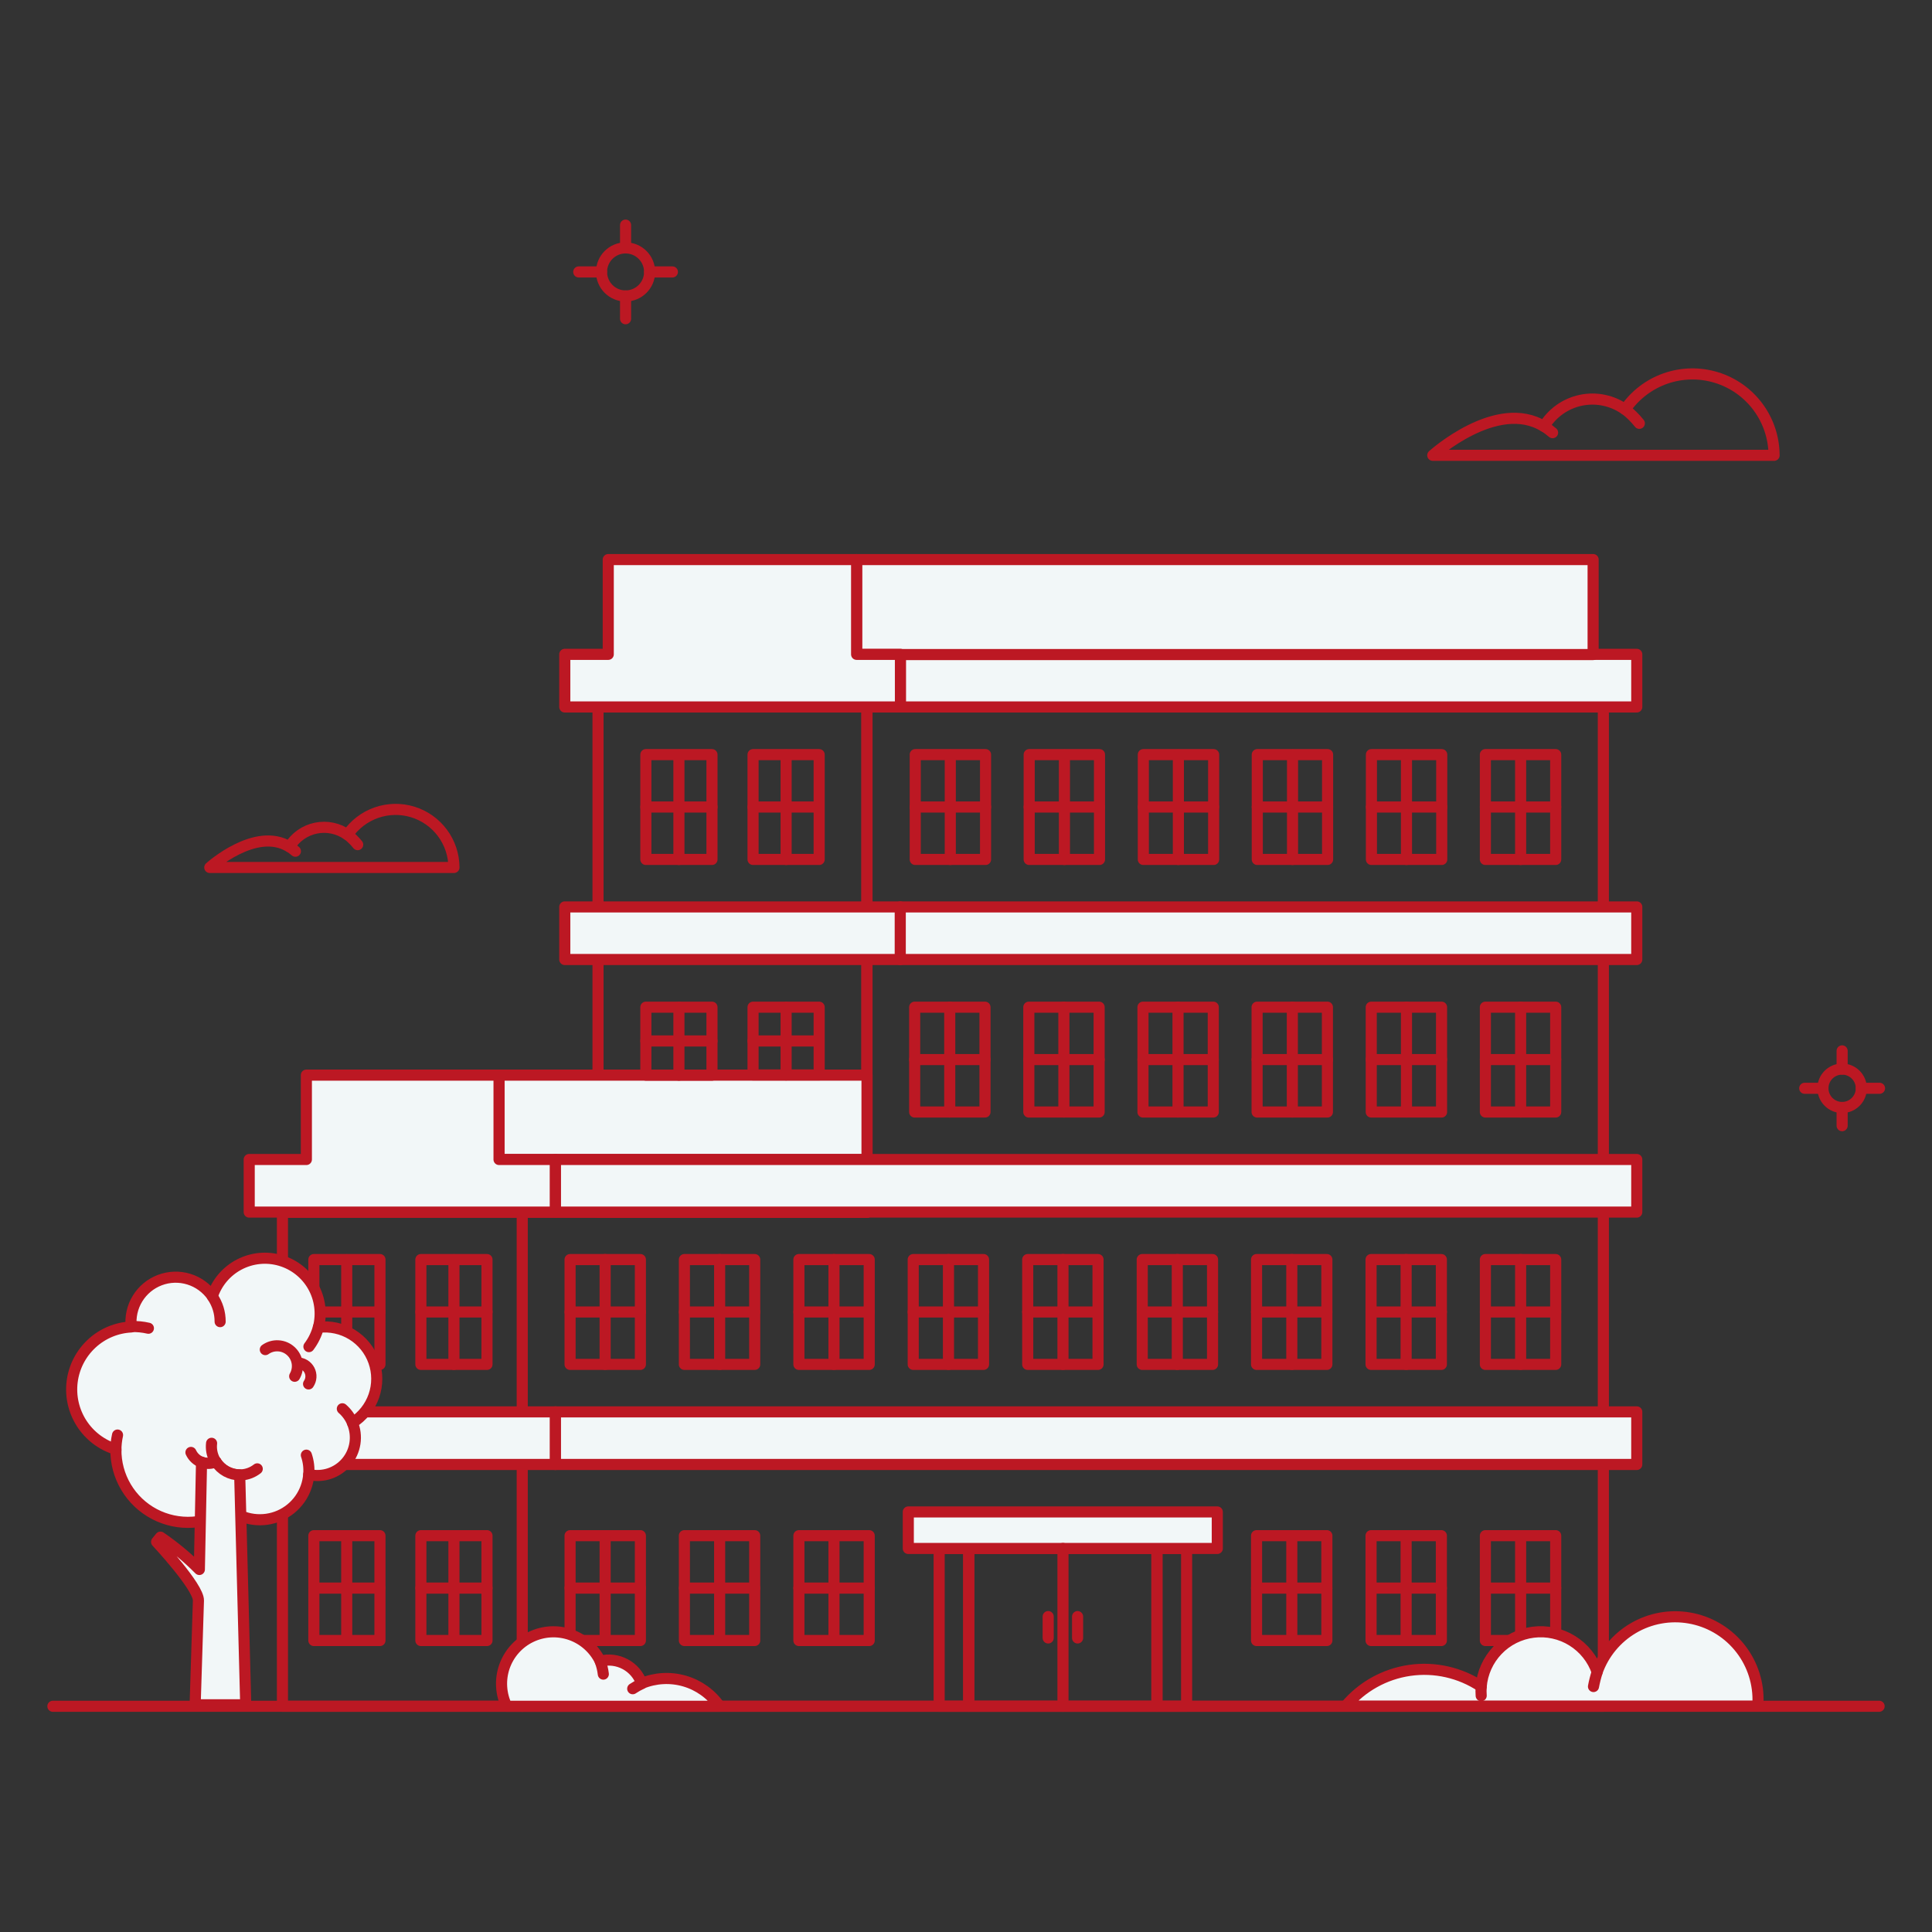 <svg width="174" height="174" viewBox="0 0 174 174" fill="none" xmlns="http://www.w3.org/2000/svg">
<rect x="0" y="0" width="174" height="174" fill="#333333" stroke="none"/>
<path d="M4.763 153.67H169.237" stroke="#bc1823" stroke-linecap="round" stroke-linejoin="round"/>
<path d="M78.085 63.669V109.18H25.438V153.67H144.401V63.669H78.085Z" stroke="#bc1823" stroke-linecap="round" stroke-linejoin="round"/>
<path d="M78.069 63.669H53.859V109.179H78.069V63.669Z" stroke="#bc1823" stroke-linecap="round" stroke-linejoin="round"/>
<path d="M47.033 109.18V153.67" stroke="#bc1823" stroke-linecap="round" stroke-linejoin="round"/>
<path d="M147.411 58.933H81.079V63.67H147.411V58.933Z" fill="#F2F7F8"/>
<path d="M147.411 58.933H81.079V63.67H147.411V58.933Z" stroke="#bc1823" stroke-linecap="round" stroke-linejoin="round"/>
<path d="M143.48 50.397H77.148V58.95H143.48V50.397Z" fill="#F2F7F8"/>
<path d="M143.48 50.397H77.148V58.95H143.48V50.397Z" stroke="#bc1823" stroke-linecap="round" stroke-linejoin="round"/>
<path d="M77.148 58.932V50.397H54.78V58.932H50.865V63.67H81.095V58.932H77.148Z" fill="#F2F7F8"/>
<path d="M77.148 58.932V50.397H54.78V58.932H50.865V63.67H81.095V58.932H77.148Z" stroke="#bc1823" stroke-linecap="round" stroke-linejoin="round"/>
<path d="M78.085 96.827H44.944V104.426H78.085V96.827Z" fill="#F2F7F8"/>
<path d="M78.085 96.827H44.944V104.426H78.085V96.827Z" stroke="#bc1823" stroke-linecap="round" stroke-linejoin="round"/>
<path d="M44.944 104.426V96.827H27.592V104.426H22.444V109.162H50.026V104.426H44.944Z" fill="#F2F7F8"/>
<path d="M44.944 104.426V96.827H27.592V104.426H22.444V109.162H50.026V104.426H44.944Z" stroke="#bc1823" stroke-linecap="round" stroke-linejoin="round"/>
<path d="M147.411 104.426H50.026V109.163H147.411V104.426Z" fill="#F2F7F8"/>
<path d="M147.411 104.426H50.026V109.163H147.411V104.426Z" stroke="#bc1823" stroke-linecap="round" stroke-linejoin="round"/>
<path d="M81.095 81.679H50.865V86.416H81.095V81.679Z" fill="#F2F7F8"/>
<path d="M81.095 81.679H50.865V86.416H81.095V81.679Z" stroke="#bc1823" stroke-linecap="round" stroke-linejoin="round"/>
<path d="M147.411 81.679H81.079V86.416H147.411V81.679Z" fill="#F2F7F8"/>
<path d="M147.411 81.679H81.079V86.416H147.411V81.679Z" stroke="#bc1823" stroke-linecap="round" stroke-linejoin="round"/>
<path d="M50.026 127.156H22.444V131.893H50.026V127.156Z" fill="#F2F7F8"/>
<path d="M50.026 127.156H22.444V131.893H50.026V127.156Z" stroke="#bc1823" stroke-linecap="round" stroke-linejoin="round"/>
<path d="M147.411 127.156H50.026V131.893H147.411V127.156Z" fill="#F2F7F8"/>
<path d="M147.411 127.156H50.026V131.893H147.411V127.156Z" stroke="#bc1823" stroke-linecap="round" stroke-linejoin="round"/>
<path d="M87.247 139.458H84.582V153.669H87.247V139.458Z" stroke="#bc1823" stroke-linecap="round" stroke-linejoin="round"/>
<path d="M106.868 139.458H104.204V153.669H106.868V139.458Z" stroke="#bc1823" stroke-linecap="round" stroke-linejoin="round"/>
<path d="M104.187 139.458H87.247V153.669H104.187V139.458Z" stroke="#bc1823" stroke-linecap="round" stroke-linejoin="round"/>
<path d="M109.632 136.169H81.803V139.458H109.632V136.169Z" fill="#F2F7F8"/>
<path d="M109.632 136.169H81.803V139.458H109.632V136.169Z" stroke="#bc1823" stroke-linecap="round" stroke-linejoin="round"/>
<path d="M95.734 139.458V153.67" stroke="#bc1823" stroke-linecap="round" stroke-linejoin="round"/>
<path d="M97.049 145.593V147.518" stroke="#bc1823" stroke-linecap="round" stroke-linejoin="round"/>
<path d="M94.401 145.593V147.518" stroke="#bc1823" stroke-linecap="round" stroke-linejoin="round"/>
<path d="M88.76 67.963H82.428V77.403H88.76V67.963Z" stroke="#bc1823" stroke-linecap="round" stroke-linejoin="round"/>
<path d="M85.585 67.995V77.403" stroke="#bc1823" stroke-linecap="round" stroke-linejoin="round"/>
<path d="M88.76 72.682H82.428" stroke="#bc1823" stroke-linecap="round" stroke-linejoin="round"/>
<path d="M140.109 67.963H133.776V77.403H140.109V67.963Z" stroke="#bc1823" stroke-linecap="round" stroke-linejoin="round"/>
<path d="M136.951 67.995V77.403" stroke="#bc1823" stroke-linecap="round" stroke-linejoin="round"/>
<path d="M140.109 72.682H133.776" stroke="#bc1823" stroke-linecap="round" stroke-linejoin="round"/>
<path d="M129.845 67.963H123.513V77.403H129.845V67.963Z" stroke="#bc1823" stroke-linecap="round" stroke-linejoin="round"/>
<path d="M126.671 67.995V77.403" stroke="#bc1823" stroke-linecap="round" stroke-linejoin="round"/>
<path d="M129.845 72.682H123.513" stroke="#bc1823" stroke-linecap="round" stroke-linejoin="round"/>
<path d="M119.566 67.963H113.234V77.403H119.566V67.963Z" stroke="#bc1823" stroke-linecap="round" stroke-linejoin="round"/>
<path d="M116.408 67.995V77.403" stroke="#bc1823" stroke-linecap="round" stroke-linejoin="round"/>
<path d="M119.566 72.682H113.234" stroke="#bc1823" stroke-linecap="round" stroke-linejoin="round"/>
<path d="M109.303 67.963H102.97V77.403H109.303V67.963Z" stroke="#bc1823" stroke-linecap="round" stroke-linejoin="round"/>
<path d="M106.128 67.995V77.403" stroke="#bc1823" stroke-linecap="round" stroke-linejoin="round"/>
<path d="M109.303 72.682H102.97" stroke="#bc1823" stroke-linecap="round" stroke-linejoin="round"/>
<path d="M99.023 67.963H92.691V77.403H99.023V67.963Z" stroke="#bc1823" stroke-linecap="round" stroke-linejoin="round"/>
<path d="M95.865 67.995V77.403" stroke="#bc1823" stroke-linecap="round" stroke-linejoin="round"/>
<path d="M99.023 72.682H92.691" stroke="#bc1823" stroke-linecap="round" stroke-linejoin="round"/>
<path d="M88.71 90.709H82.378V100.15H88.71V90.709Z" stroke="#bc1823" stroke-linecap="round" stroke-linejoin="round"/>
<path d="M85.536 90.709V100.149" stroke="#bc1823" stroke-linecap="round" stroke-linejoin="round"/>
<path d="M88.71 95.429H82.378" stroke="#bc1823" stroke-linecap="round" stroke-linejoin="round"/>
<path d="M140.109 90.709H133.776V100.15H140.109V90.709Z" stroke="#bc1823" stroke-linecap="round" stroke-linejoin="round"/>
<path d="M136.951 90.709V100.149" stroke="#bc1823" stroke-linecap="round" stroke-linejoin="round"/>
<path d="M140.109 95.429H133.776" stroke="#bc1823" stroke-linecap="round" stroke-linejoin="round"/>
<path d="M129.829 90.709H123.497V100.15H129.829V90.709Z" stroke="#bc1823" stroke-linecap="round" stroke-linejoin="round"/>
<path d="M126.671 90.709V100.149" stroke="#bc1823" stroke-linecap="round" stroke-linejoin="round"/>
<path d="M129.829 95.429H123.497" stroke="#bc1823" stroke-linecap="round" stroke-linejoin="round"/>
<path d="M119.549 90.709H113.217V100.15H119.549V90.709Z" stroke="#bc1823" stroke-linecap="round" stroke-linejoin="round"/>
<path d="M116.391 90.709V100.149" stroke="#bc1823" stroke-linecap="round" stroke-linejoin="round"/>
<path d="M119.549 95.429H113.217" stroke="#bc1823" stroke-linecap="round" stroke-linejoin="round"/>
<path d="M109.27 90.709H102.938V100.15H109.27V90.709Z" stroke="#bc1823" stroke-linecap="round" stroke-linejoin="round"/>
<path d="M106.095 90.709V100.149" stroke="#bc1823" stroke-linecap="round" stroke-linejoin="round"/>
<path d="M109.27 95.429H102.938" stroke="#bc1823" stroke-linecap="round" stroke-linejoin="round"/>
<path d="M98.99 90.709H92.658V100.15H98.99V90.709Z" stroke="#bc1823" stroke-linecap="round" stroke-linejoin="round"/>
<path d="M95.816 90.709V100.149" stroke="#bc1823" stroke-linecap="round" stroke-linejoin="round"/>
<path d="M98.99 95.429H92.658" stroke="#bc1823" stroke-linecap="round" stroke-linejoin="round"/>
<path d="M88.579 113.439H82.247V122.879H88.579V113.439Z" stroke="#bc1823" stroke-linecap="round" stroke-linejoin="round"/>
<path d="M85.421 113.439V122.879" stroke="#bc1823" stroke-linecap="round" stroke-linejoin="round"/>
<path d="M88.595 118.159H82.247" stroke="#bc1823" stroke-linecap="round" stroke-linejoin="round"/>
<path d="M78.283 113.439H71.951V122.879H78.283V113.439Z" stroke="#bc1823" stroke-linecap="round" stroke-linejoin="round"/>
<path d="M75.109 113.439V122.879" stroke="#bc1823" stroke-linecap="round" stroke-linejoin="round"/>
<path d="M78.283 118.159H71.951" stroke="#bc1823" stroke-linecap="round" stroke-linejoin="round"/>
<path d="M67.97 113.439H61.638V122.879H67.97V113.439Z" stroke="#bc1823" stroke-linecap="round" stroke-linejoin="round"/>
<path d="M64.812 113.439V122.879" stroke="#bc1823" stroke-linecap="round" stroke-linejoin="round"/>
<path d="M67.97 118.159H61.638" stroke="#bc1823" stroke-linecap="round" stroke-linejoin="round"/>
<path d="M57.674 113.439H51.342V122.879H57.674V113.439Z" stroke="#bc1823" stroke-linecap="round" stroke-linejoin="round"/>
<path d="M54.5 113.439V122.879" stroke="#bc1823" stroke-linecap="round" stroke-linejoin="round"/>
<path d="M57.674 118.159H51.342" stroke="#bc1823" stroke-linecap="round" stroke-linejoin="round"/>
<path d="M140.109 113.439H133.776V122.879H140.109V113.439Z" stroke="#bc1823" stroke-linecap="round" stroke-linejoin="round"/>
<path d="M136.951 113.439V122.879" stroke="#bc1823" stroke-linecap="round" stroke-linejoin="round"/>
<path d="M140.109 118.159H133.776" stroke="#bc1823" stroke-linecap="round" stroke-linejoin="round"/>
<path d="M129.812 113.439H123.48V122.879H129.812V113.439Z" stroke="#bc1823" stroke-linecap="round" stroke-linejoin="round"/>
<path d="M126.638 113.439V122.879" stroke="#bc1823" stroke-linecap="round" stroke-linejoin="round"/>
<path d="M129.812 118.159H123.48" stroke="#bc1823" stroke-linecap="round" stroke-linejoin="round"/>
<path d="M119.5 113.439H113.168V122.879H119.5V113.439Z" stroke="#bc1823" stroke-linecap="round" stroke-linejoin="round"/>
<path d="M116.342 113.439V122.879" stroke="#bc1823" stroke-linecap="round" stroke-linejoin="round"/>
<path d="M119.5 118.159H113.168" stroke="#bc1823" stroke-linecap="round" stroke-linejoin="round"/>
<path d="M109.204 113.439H102.872V122.879H109.204V113.439Z" stroke="#bc1823" stroke-linecap="round" stroke-linejoin="round"/>
<path d="M106.03 113.439V122.879" stroke="#bc1823" stroke-linecap="round" stroke-linejoin="round"/>
<path d="M109.204 118.159H102.872" stroke="#bc1823" stroke-linecap="round" stroke-linejoin="round"/>
<path d="M98.891 113.439H92.559V122.879H98.891V113.439Z" stroke="#bc1823" stroke-linecap="round" stroke-linejoin="round"/>
<path d="M95.734 113.439V122.879" stroke="#bc1823" stroke-linecap="round" stroke-linejoin="round"/>
<path d="M98.891 118.159H92.559" stroke="#bc1823" stroke-linecap="round" stroke-linejoin="round"/>
<path d="M78.283 138.307H71.951V147.748H78.283V138.307Z" stroke="#bc1823" stroke-linecap="round" stroke-linejoin="round"/>
<path d="M75.109 138.307V147.749" stroke="#bc1823" stroke-linecap="round" stroke-linejoin="round"/>
<path d="M78.283 143.027H71.951" stroke="#bc1823" stroke-linecap="round" stroke-linejoin="round"/>
<path d="M67.97 138.307H61.638V147.748H67.97V138.307Z" stroke="#bc1823" stroke-linecap="round" stroke-linejoin="round"/>
<path d="M64.812 138.307V147.749" stroke="#bc1823" stroke-linecap="round" stroke-linejoin="round"/>
<path d="M67.97 143.027H61.638" stroke="#bc1823" stroke-linecap="round" stroke-linejoin="round"/>
<path d="M57.674 138.307H51.342V147.748H57.674V138.307Z" stroke="#bc1823" stroke-linecap="round" stroke-linejoin="round"/>
<path d="M54.5 138.307V147.749" stroke="#bc1823" stroke-linecap="round" stroke-linejoin="round"/>
<path d="M57.674 143.027H51.342" stroke="#bc1823" stroke-linecap="round" stroke-linejoin="round"/>
<path d="M140.109 138.307H133.776V147.748H140.109V138.307Z" stroke="#bc1823" stroke-linecap="round" stroke-linejoin="round"/>
<path d="M136.951 138.307V147.749" stroke="#bc1823" stroke-linecap="round" stroke-linejoin="round"/>
<path d="M140.109 143.027H133.776" stroke="#bc1823" stroke-linecap="round" stroke-linejoin="round"/>
<path d="M129.812 138.307H123.48V147.748H129.812V138.307Z" stroke="#bc1823" stroke-linecap="round" stroke-linejoin="round"/>
<path d="M126.638 138.307V147.749" stroke="#bc1823" stroke-linecap="round" stroke-linejoin="round"/>
<path d="M129.812 143.027H123.48" stroke="#bc1823" stroke-linecap="round" stroke-linejoin="round"/>
<path d="M119.5 138.307H113.168V147.748H119.5V138.307Z" stroke="#bc1823" stroke-linecap="round" stroke-linejoin="round"/>
<path d="M116.342 138.307V147.749" stroke="#bc1823" stroke-linecap="round" stroke-linejoin="round"/>
<path d="M119.5 143.027H113.168" stroke="#bc1823" stroke-linecap="round" stroke-linejoin="round"/>
<path d="M64.122 67.963H58.168V77.403H64.122V67.963Z" stroke="#bc1823" stroke-linecap="round" stroke-linejoin="round"/>
<path d="M61.145 67.995V77.403" stroke="#bc1823" stroke-linecap="round" stroke-linejoin="round"/>
<path d="M64.122 72.682H58.168" stroke="#bc1823" stroke-linecap="round" stroke-linejoin="round"/>
<path d="M73.776 67.963H67.822V77.403H73.776V67.963Z" stroke="#bc1823" stroke-linecap="round" stroke-linejoin="round"/>
<path d="M70.799 67.995V77.403" stroke="#bc1823" stroke-linecap="round" stroke-linejoin="round"/>
<path d="M73.76 72.682H67.822" stroke="#bc1823" stroke-linecap="round" stroke-linejoin="round"/>
<path d="M64.122 90.709H58.168V96.828H64.122V90.709Z" stroke="#bc1823" stroke-linecap="round" stroke-linejoin="round"/>
<path d="M61.145 90.725V96.827" stroke="#bc1823" stroke-linecap="round" stroke-linejoin="round"/>
<path d="M64.122 93.752H58.168" stroke="#bc1823" stroke-linecap="round" stroke-linejoin="round"/>
<path d="M73.776 90.709H67.822V96.811H73.776V90.709Z" stroke="#bc1823" stroke-linecap="round" stroke-linejoin="round"/>
<path d="M70.799 90.725V96.81" stroke="#bc1823" stroke-linecap="round" stroke-linejoin="round"/>
<path d="M73.76 93.752H67.822" stroke="#bc1823" stroke-linecap="round" stroke-linejoin="round"/>
<path d="M34.22 113.439H28.267V122.879H34.22V113.439Z" stroke="#bc1823" stroke-linecap="round" stroke-linejoin="round"/>
<path d="M31.227 113.456V122.879" stroke="#bc1823" stroke-linecap="round" stroke-linejoin="round"/>
<path d="M34.204 118.159H28.267" stroke="#bc1823" stroke-linecap="round" stroke-linejoin="round"/>
<path d="M43.859 113.439H37.905V122.879H43.859V113.439Z" stroke="#bc1823" stroke-linecap="round" stroke-linejoin="round"/>
<path d="M40.882 113.456V122.879" stroke="#bc1823" stroke-linecap="round" stroke-linejoin="round"/>
<path d="M43.859 118.159H37.905" stroke="#bc1823" stroke-linecap="round" stroke-linejoin="round"/>
<path d="M34.22 138.307H28.267V147.748H34.22V138.307Z" stroke="#bc1823" stroke-linecap="round" stroke-linejoin="round"/>
<path d="M31.227 138.324V147.749" stroke="#bc1823" stroke-linecap="round" stroke-linejoin="round"/>
<path d="M34.204 143.027H28.267" stroke="#bc1823" stroke-linecap="round" stroke-linejoin="round"/>
<path d="M43.859 138.307H37.905V147.748H43.859V138.307Z" stroke="#bc1823" stroke-linecap="round" stroke-linejoin="round"/>
<path d="M40.882 138.324V147.749" stroke="#bc1823" stroke-linecap="round" stroke-linejoin="round"/>
<path d="M43.859 143.027H37.905" stroke="#bc1823" stroke-linecap="round" stroke-linejoin="round"/>
<path d="M40.882 78.126H18.894C18.894 78.126 23.022 74.393 26.065 76.269C26.325 75.839 26.669 75.469 27.079 75.179C27.488 74.889 27.953 74.687 28.443 74.585C28.934 74.483 29.441 74.484 29.932 74.586C30.422 74.689 30.887 74.892 31.295 75.182C31.928 74.258 32.84 73.56 33.897 73.191C34.954 72.821 36.102 72.799 37.172 73.127C38.243 73.456 39.181 74.118 39.848 75.017C40.516 75.916 40.879 77.005 40.884 78.125L40.882 78.126Z" stroke="#bc1823" stroke-linecap="round" stroke-linejoin="round"/>
<path d="M31.293 75.166C31.634 75.43 31.943 75.734 32.214 76.07" stroke="#bc1823" stroke-linecap="round" stroke-linejoin="round"/>
<path d="M26.063 76.251C26.252 76.377 26.433 76.514 26.605 76.662" stroke="#bc1823" stroke-linecap="round" stroke-linejoin="round"/>
<path d="M159.78 41.005H129.039C129.039 41.005 134.812 35.791 139.056 38.408C139.417 37.807 139.898 37.288 140.469 36.882C141.039 36.477 141.688 36.193 142.373 36.049C143.059 35.906 143.767 35.905 144.452 36.048C145.138 36.19 145.787 36.473 146.358 36.878C147.244 35.583 148.52 34.606 150 34.088C151.481 33.571 153.088 33.54 154.587 34.002C156.087 34.463 157.399 35.392 158.332 36.652C159.265 37.912 159.772 39.438 159.776 41.006L159.78 41.005Z" stroke="#bc1823" stroke-linecap="round" stroke-linejoin="round"/>
<path d="M146.358 36.86C146.834 37.23 147.265 37.655 147.641 38.126" stroke="#bc1823" stroke-linecap="round" stroke-linejoin="round"/>
<path d="M139.056 38.39C139.326 38.565 139.585 38.757 139.829 38.966" stroke="#bc1823" stroke-linecap="round" stroke-linejoin="round"/>
<path d="M158.33 153.077C158.336 153.269 158.324 153.462 158.297 153.652H121.193C122.654 151.907 124.707 150.763 126.959 150.438C129.212 150.114 131.505 150.632 133.399 151.893C133.501 150.664 134.022 149.507 134.876 148.616C135.729 147.724 136.863 147.154 138.087 147C139.311 146.846 140.552 147.118 141.599 147.769C142.647 148.42 143.44 149.412 143.843 150.578C144.431 148.919 145.586 147.522 147.105 146.632C148.623 145.743 150.407 145.419 152.142 145.719C153.876 146.017 155.449 146.92 156.581 148.267C157.714 149.613 158.335 151.317 158.333 153.077H158.33Z" fill="#F2F7F8"/>
<path d="M158.33 153.077C158.336 153.269 158.324 153.462 158.297 153.652H121.193C122.654 151.907 124.707 150.763 126.959 150.438C129.212 150.114 131.505 150.632 133.399 151.893C133.501 150.664 134.022 149.507 134.876 148.616C135.729 147.724 136.863 147.154 138.087 147C139.311 146.846 140.552 147.118 141.599 147.769C142.647 148.42 143.44 149.412 143.843 150.578C144.431 148.919 145.586 147.522 147.105 146.632C148.623 145.743 150.407 145.419 152.142 145.719C153.876 146.017 155.449 146.92 156.581 148.267C157.714 149.613 158.335 151.317 158.333 153.077H158.33Z" stroke="#bc1823" stroke-linecap="round" stroke-linejoin="round"/>
<path d="M143.842 150.593C143.705 151.018 143.595 151.452 143.513 151.892" stroke="#bc1823" stroke-linecap="round" stroke-linejoin="round"/>
<path d="M133.399 151.909C133.379 152.177 133.379 152.447 133.399 152.716" stroke="#bc1823" stroke-linecap="round" stroke-linejoin="round"/>
<path d="M64.812 153.67H45.635C45.368 153.117 45.213 152.517 45.178 151.904C45.143 151.291 45.229 150.677 45.431 150.097C45.634 149.518 45.948 148.984 46.357 148.525C46.766 148.067 47.261 147.694 47.814 147.428C48.367 147.161 48.967 147.005 49.58 146.97C50.193 146.936 50.806 147.022 51.386 147.224C51.966 147.427 52.5 147.741 52.958 148.15C53.416 148.558 53.789 149.053 54.056 149.606C54.817 149.412 55.623 149.51 56.314 149.883C57.006 150.254 57.532 150.872 57.789 151.614C59.019 151.104 60.386 151.03 61.663 151.403C62.941 151.777 64.052 152.577 64.812 153.67Z" fill="#F2F7F8"/>
<path d="M64.812 153.67H45.635C45.368 153.117 45.213 152.517 45.178 151.904C45.143 151.291 45.229 150.677 45.431 150.097C45.634 149.518 45.948 148.984 46.357 148.525C46.766 148.067 47.261 147.694 47.814 147.428C48.367 147.161 48.967 147.005 49.58 146.97C50.193 146.936 50.806 147.022 51.386 147.224C51.966 147.427 52.5 147.741 52.958 148.15C53.416 148.558 53.789 149.053 54.056 149.606C54.817 149.412 55.623 149.51 56.314 149.883C57.006 150.254 57.532 150.872 57.789 151.614C59.019 151.104 60.386 151.03 61.663 151.403C62.941 151.777 64.052 152.577 64.812 153.67Z" stroke="#bc1823" stroke-linecap="round" stroke-linejoin="round"/>
<path d="M54.056 149.623C54.197 149.993 54.291 150.38 54.336 150.774" stroke="#bc1823" stroke-linecap="round" stroke-linejoin="round"/>
<path d="M57.806 151.629C57.52 151.761 57.245 151.915 56.984 152.09" stroke="#bc1823" stroke-linecap="round" stroke-linejoin="round"/>
<path d="M10.438 130.527C10.422 131.724 10.737 132.902 11.348 133.93C11.959 134.959 12.842 135.799 13.901 136.357C14.96 136.915 16.152 137.17 17.346 137.093C18.54 137.016 19.69 136.611 20.668 135.922C21.296 136.418 22.047 136.734 22.841 136.836C23.635 136.938 24.442 136.823 25.175 136.502C25.908 136.181 26.54 135.667 27.004 135.014C27.467 134.361 27.744 133.595 27.806 132.797C28.42 132.942 29.062 132.913 29.661 132.716C30.26 132.518 30.793 132.158 31.2 131.676C31.607 131.194 31.872 130.609 31.967 129.986C32.062 129.361 31.982 128.723 31.737 128.143C32.639 127.578 33.322 126.722 33.672 125.717C34.022 124.711 34.018 123.616 33.661 122.614C33.305 121.61 32.616 120.759 31.71 120.2C30.804 119.642 29.734 119.41 28.678 119.541C29 118.29 28.823 116.961 28.184 115.837C27.544 114.714 26.494 113.883 25.253 113.519C24.012 113.156 22.679 113.29 21.535 113.892C20.39 114.494 19.525 115.517 19.122 116.745C18.608 116.011 17.865 115.469 17.009 115.205C16.154 114.941 15.234 114.97 14.396 115.287C13.559 115.604 12.851 116.191 12.384 116.955C11.917 117.719 11.718 118.618 11.819 119.508C10.494 119.572 9.235 120.102 8.262 121.003C7.289 121.905 6.664 123.12 6.499 124.436C6.334 125.752 6.638 127.084 7.357 128.198C8.077 129.312 9.166 130.137 10.434 130.527H10.438Z" fill="#F2F7F8"/>
<path d="M10.438 130.527C10.422 131.724 10.737 132.902 11.348 133.93C11.959 134.959 12.842 135.799 13.901 136.357C14.96 136.915 16.152 137.17 17.346 137.093C18.54 137.016 19.69 136.611 20.668 135.922C21.296 136.418 22.047 136.734 22.841 136.836C23.635 136.938 24.442 136.823 25.175 136.502C25.908 136.181 26.54 135.667 27.004 135.014C27.467 134.361 27.744 133.595 27.806 132.797C28.42 132.942 29.062 132.913 29.661 132.716C30.26 132.518 30.793 132.158 31.2 131.676C31.607 131.194 31.872 130.609 31.967 129.986C32.062 129.361 31.982 128.723 31.737 128.143C32.639 127.578 33.322 126.722 33.672 125.717C34.022 124.711 34.018 123.616 33.661 122.614C33.305 121.61 32.616 120.759 31.71 120.2C30.804 119.642 29.734 119.41 28.678 119.541C29 118.29 28.823 116.961 28.184 115.837C27.544 114.714 26.494 113.883 25.253 113.519C24.012 113.156 22.679 113.29 21.535 113.892C20.39 114.494 19.525 115.517 19.122 116.745C18.608 116.011 17.865 115.469 17.009 115.205C16.154 114.941 15.234 114.97 14.396 115.287C13.559 115.604 12.851 116.191 12.384 116.955C11.917 117.719 11.718 118.618 11.819 119.508C10.494 119.572 9.235 120.102 8.262 121.003C7.289 121.905 6.664 123.12 6.499 124.436C6.334 125.752 6.638 127.084 7.357 128.198C8.077 129.312 9.166 130.137 10.434 130.527H10.438Z" stroke="#bc1823" stroke-linecap="round" stroke-linejoin="round"/>
<path d="M27.822 121.28C28.221 120.755 28.511 120.157 28.678 119.52" stroke="#bc1823" stroke-linecap="round" stroke-linejoin="round"/>
<path d="M19.826 119.029C19.83 118.226 19.589 117.44 19.133 116.778" stroke="#bc1823" stroke-linecap="round" stroke-linejoin="round"/>
<path d="M13.365 119.624C12.859 119.505 12.339 119.455 11.819 119.475" stroke="#bc1823" stroke-linecap="round" stroke-linejoin="round"/>
<path d="M31.737 128.127C31.535 127.647 31.226 127.218 30.832 126.877" stroke="#bc1823" stroke-linecap="round" stroke-linejoin="round"/>
<path d="M27.806 132.797C27.856 132.208 27.783 131.615 27.592 131.055" stroke="#bc1823" stroke-linecap="round" stroke-linejoin="round"/>
<path d="M10.586 129.244C10.486 129.697 10.436 130.16 10.438 130.624" stroke="#bc1823" stroke-linecap="round" stroke-linejoin="round"/>
<path d="M26.54 123.949C26.75 123.587 26.829 123.164 26.765 122.751C26.701 122.338 26.497 121.959 26.187 121.679C25.878 121.397 25.481 121.231 25.064 121.208C24.646 121.184 24.234 121.304 23.894 121.548" stroke="#bc1823" stroke-linecap="round" stroke-linejoin="round"/>
<path d="M27.79 124.64C27.914 124.459 27.988 124.248 28.001 124.029C28.015 123.81 27.968 123.591 27.867 123.397C27.765 123.202 27.612 123.039 27.425 122.924C27.237 122.81 27.022 122.75 26.803 122.749" stroke="#bc1823" stroke-linecap="round" stroke-linejoin="round"/>
<path d="M19.056 129.986C18.997 130.487 19.088 130.993 19.317 131.442C19.546 131.892 19.903 132.263 20.343 132.51C20.783 132.757 21.286 132.866 21.789 132.827C22.292 132.788 22.772 132.6 23.168 132.288" stroke="#bc1823" stroke-linecap="round" stroke-linejoin="round"/>
<path d="M17.197 130.808C17.386 131.217 17.728 131.534 18.15 131.691C18.572 131.848 19.038 131.832 19.448 131.646" stroke="#bc1823" stroke-linecap="round" stroke-linejoin="round"/>
<path d="M17.575 153.538H22.131L21.588 132.83C21.161 132.827 20.742 132.718 20.368 132.511C19.994 132.304 19.679 132.006 19.45 131.646C19.247 131.74 19.027 131.792 18.804 131.797C18.581 131.803 18.358 131.763 18.151 131.679L17.954 141.35C16.881 140.271 15.708 139.296 14.451 138.439L14.104 138.866C14.104 138.866 17.904 142.929 17.871 144.147L17.575 153.538Z" fill="#F2F7F8"/>
<path d="M17.575 153.538H22.131L21.588 132.83C21.161 132.827 20.742 132.718 20.368 132.511C19.994 132.304 19.679 132.006 19.45 131.646C19.247 131.74 19.027 131.792 18.804 131.797C18.581 131.803 18.358 131.763 18.151 131.679L17.954 141.35C16.881 140.271 15.708 139.296 14.451 138.439L14.104 138.866C14.104 138.866 17.904 142.929 17.871 144.147L17.575 153.538Z" stroke="#bc1823" stroke-linecap="round" stroke-linejoin="round"/>
<path d="M54.176 24.491H52.124" stroke="#bc1823" stroke-linecap="round" stroke-linejoin="round"/>
<path d="M56.34 22.326V20.274" stroke="#bc1823" stroke-linecap="round" stroke-linejoin="round"/>
<path d="M58.505 24.491H60.557" stroke="#bc1823" stroke-linecap="round" stroke-linejoin="round"/>
<path d="M56.34 26.655V28.707" stroke="#bc1823" stroke-linecap="round" stroke-linejoin="round"/>
<path d="M56.34 26.655C57.536 26.655 58.505 25.686 58.505 24.491C58.505 23.295 57.536 22.326 56.34 22.326C55.145 22.326 54.176 23.295 54.176 24.491C54.176 25.686 55.145 26.655 56.34 26.655Z" stroke="#bc1823" stroke-linecap="round" stroke-linejoin="round"/>
<path d="M164.177 98.013H162.537" stroke="#bc1823" stroke-linecap="round" stroke-linejoin="round"/>
<path d="M165.906 96.284V94.644" stroke="#bc1823" stroke-linecap="round" stroke-linejoin="round"/>
<path d="M167.634 98.013H169.273" stroke="#bc1823" stroke-linecap="round" stroke-linejoin="round"/>
<path d="M165.906 99.742V101.381" stroke="#bc1823" stroke-linecap="round" stroke-linejoin="round"/>
<path d="M165.906 99.742C166.861 99.742 167.634 98.968 167.634 98.013C167.634 97.058 166.861 96.284 165.906 96.284C164.951 96.284 164.177 97.058 164.177 98.013C164.177 98.968 164.951 99.742 165.906 99.742Z" stroke="#bc1823" stroke-linecap="round" stroke-linejoin="round"/>
</svg>